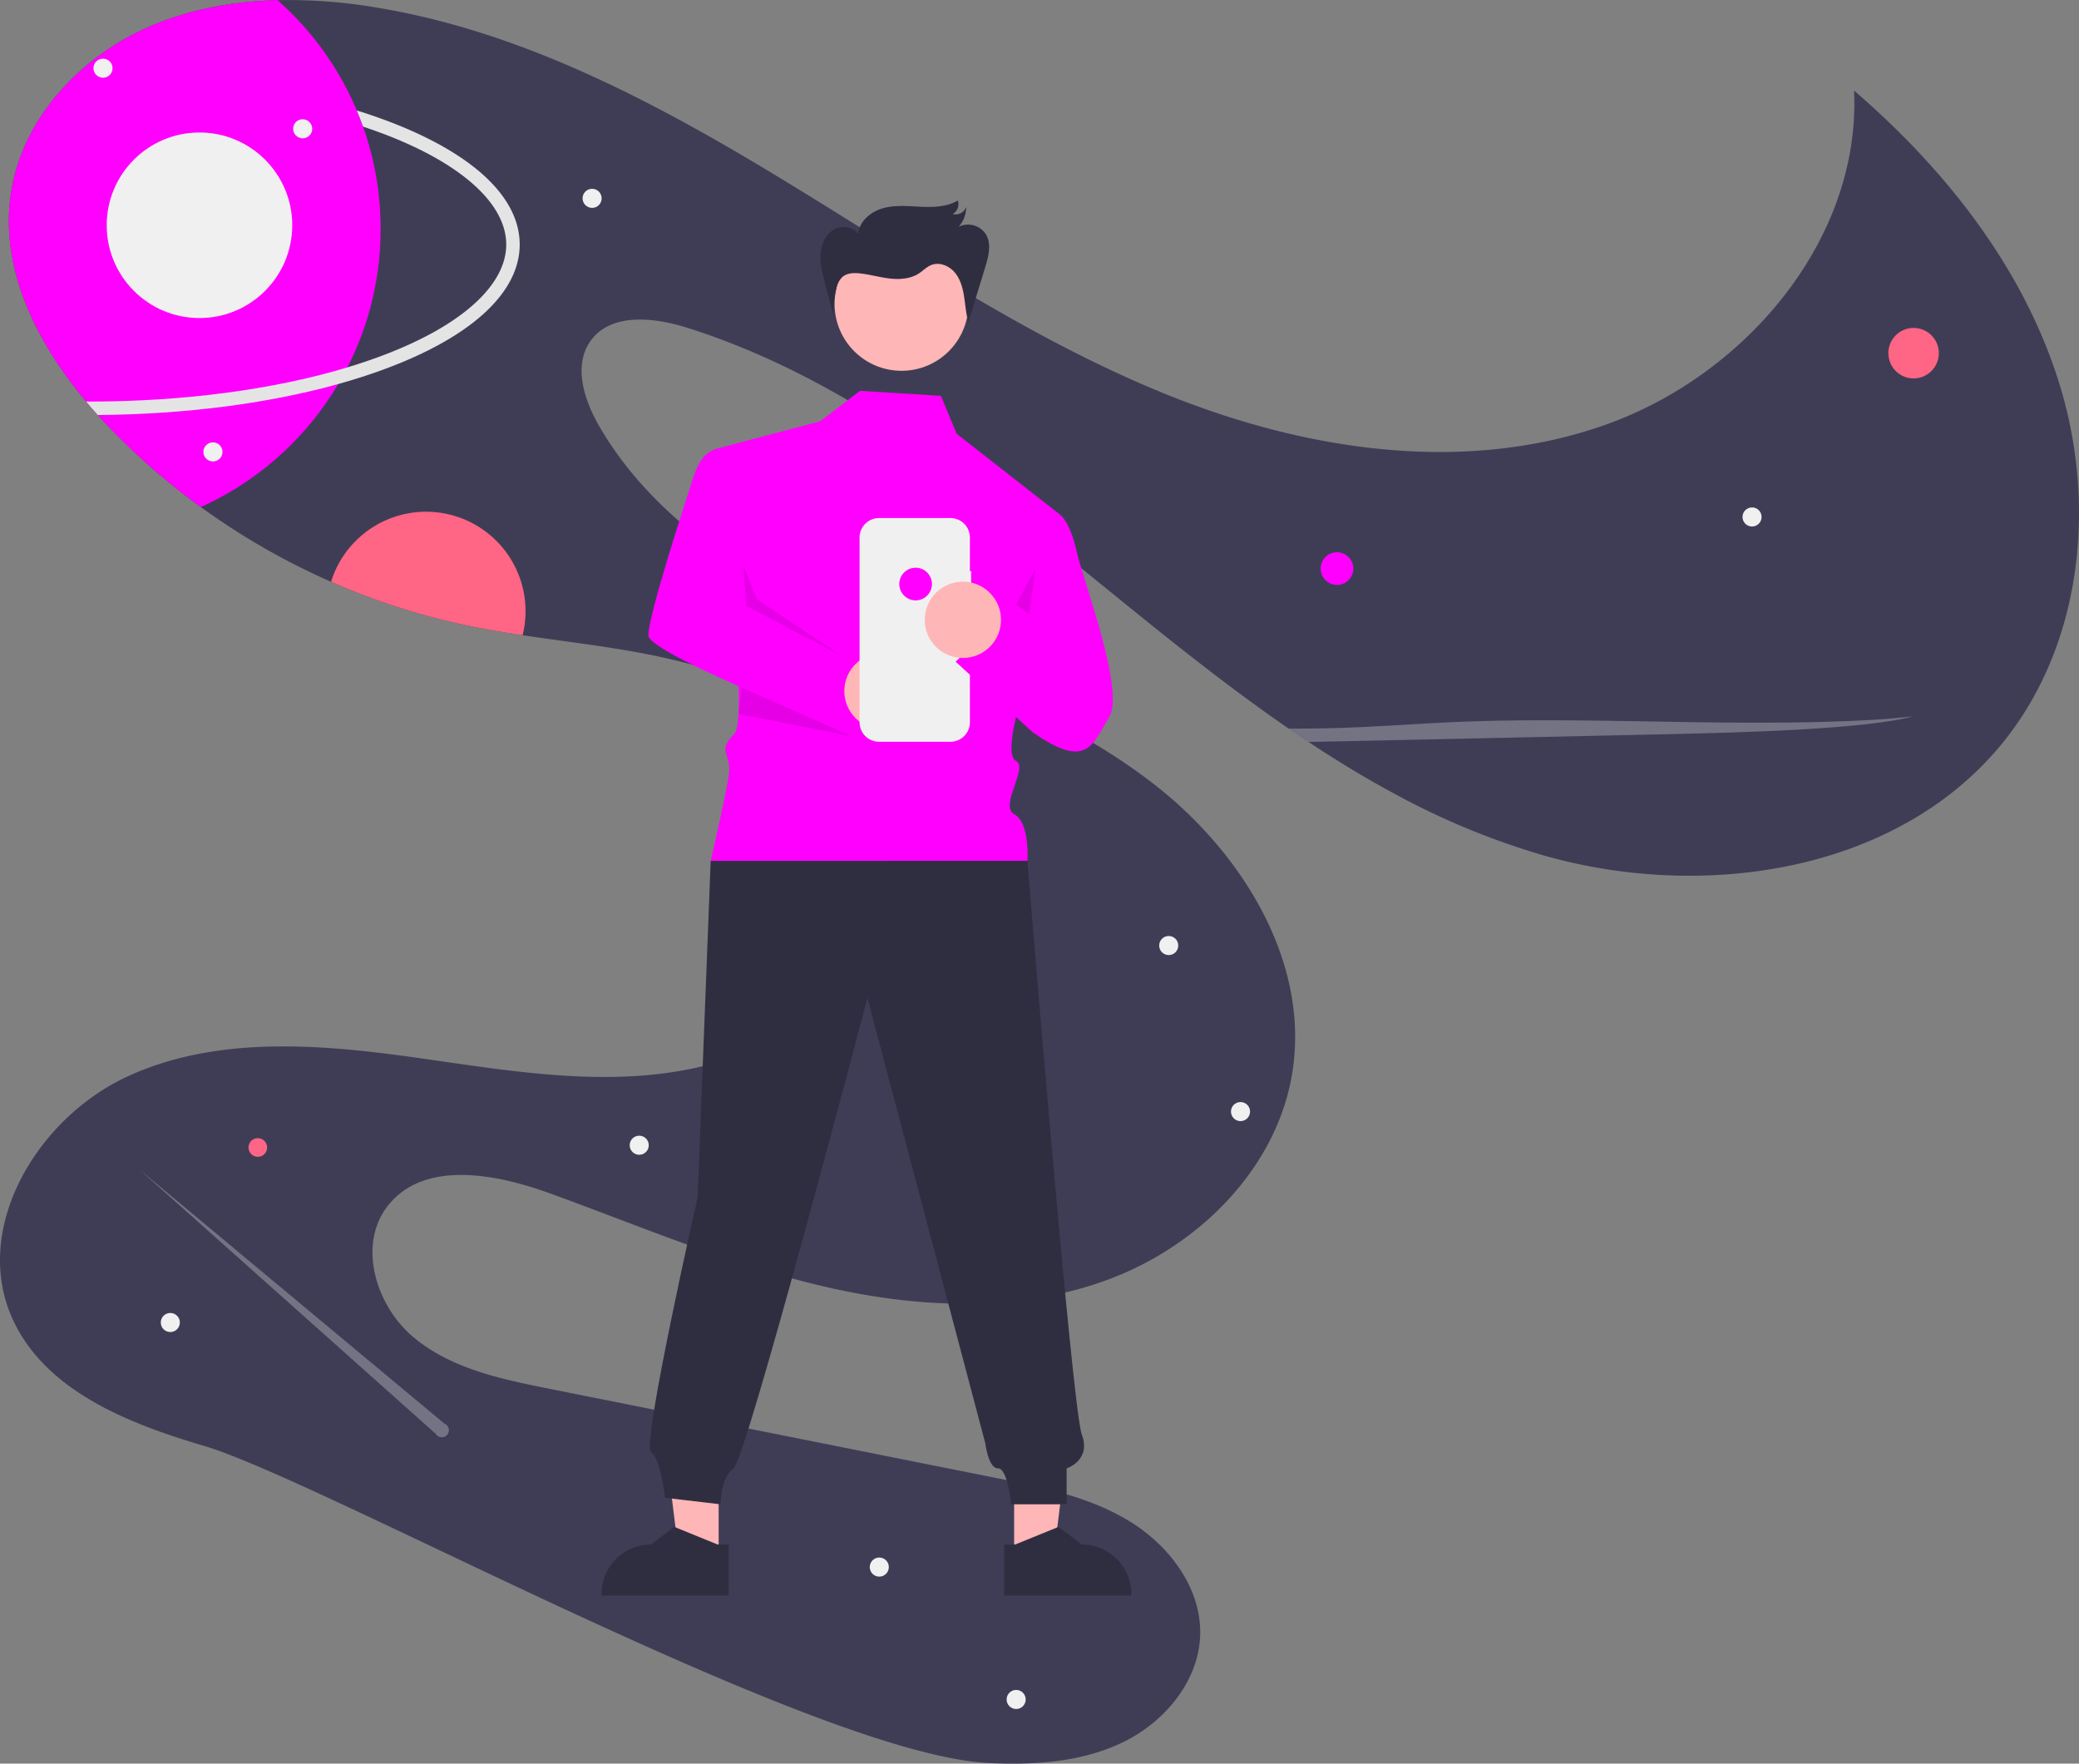 <svg xmlns="http://www.w3.org/2000/svg" data-name="Layer 1" width="926.632" height="785.994" viewBox="0 0 926.632 785.994" xmlns:xlink="http://www.w3.org/1999/xlink"><rect x="0" y="0" width="926.632" height="785.994" fill="#808080" stroke="none"/><path d="M1030.887,386.059c-46.34,59.26-133.78,72.83-206.13,52.19a335.51,335.51,0,0,1-68.1-28.35c-12.54-6.81-24.78-14.28-36.77-22.24-2.95-1.95-5.9-3.93-8.82-5.95q-2.985-2.04-5.95-4.13c-24.76-17.42-48.55-36.53-71.94-55.53-58.39-47.43-118.38-96.32-190.12-118.95-14.78-4.66-33.9-6.84-43.04,5.68-7.93,10.87-3.09,26.26,3.62,37.92,24.89,43.19,70.07,70.46,115.29,91.43,45.22,20.97,93.12,37.96,132.43,68.62,39.31,30.66,69.32,79.39,61.28,128.58-6.93,42.39-41.54,76.83-81.78,91.84-40.24,15-85.12,12.91-126.95,3.17-41.83-9.75-81.54-26.76-121.91-41.42-24.34-8.85-56.16-14.97-72.31,5.28-13.64,17.11-5.8,44.1,10.81,58.34s39.09,19.01,60.54,23.29q99.9,19.95,199.8,39.89c20.43,4.07,41.34,8.33,59.14,19.17,17.8,10.83,32.16,29.75,31.65,50.58-.51,20.53-15.54,38.67-33.96,47.76-18.41,9.08-39.67,10.48-60.18,9.5-76.86-3.68-297.21-125.79-350.06-141.4-33.96-10.02-71.09-24.74-85.41-57.12-17.83-40.31,11.51-89.08,51.56-107.49,40.04-18.42,86.46-14.34,130.1-8.14,43.64,6.2,88.72,14.09,131.2,2.31,42.479-11.78,81.4-50.18,77.21-94.06-3.65-38.18-38.04-66.95-74.23-79.63-28.33-9.93-58.47-12.63-88.229-17.1-8.26-1.23-16.49-2.61-24.64-4.31a307.086,307.086,0,0,1-60.75-19.5,312.924,312.924,0,0,1-58.04-33.31,305.265,305.265,0,0,1-40.32-35.01q-2.835-2.94-5.61-6.01c-1.76-1.96-3.5-3.96-5.2-6-22.12-26.43-38.46-58.98-33.56-92.52,4.89-33.45,30.96-61.3,62-74.68,17.94-7.73,37.29-11.19,56.88-11.69a233.796,233.796,0,0,1,42.78,3.08c65.41,10.46,125.35,42.24,181.96,76.65,56.6,34.41,111.76,72.18,173.29,96.71,61.53,24.54,131.57,34.93,193.99,12.74,62.42-22.18,113.7-82.7,110.65-148.87,41.4,35.65,76.58,80.46,92.16,132.82C1070.797,282.559,1064.536,343.019,1030.887,386.059Z" transform="translate(-136.684 -57.003)" fill="#3f3d56"/><circle cx="595.911" cy="253.394" r="7.278" fill="#ff00ff"/><circle cx="852.911" cy="157.394" r="11.252" fill="#ff6584"/><circle cx="114.911" cy="511.394" r="4.157" fill="#ff6584"/><path d="M370.927,329.399a44.43,44.43,0,0,1-1.3,10.7c-8.26-1.23-16.49-2.61-24.64-4.31a307.086,307.086,0,0,1-60.75-19.5,44.337,44.337,0,0,1,86.69,13.11Z" transform="translate(-136.684 -57.003)" fill="#ff6584"/><circle cx="780.911" cy="230.394" r="4.252" fill="#f0f0f0"/><circle cx="391.911" cy="698.394" r="4.252" fill="#f0f0f0"/><circle cx="452.911" cy="757.394" r="4.252" fill="#f0f0f0"/><circle cx="75.911" cy="589.394" r="4.252" fill="#f0f0f0"/><circle cx="284.911" cy="510.394" r="4.252" fill="#f0f0f0"/><circle cx="263.911" cy="88.394" r="4.252" fill="#f0f0f0"/><circle cx="520.911" cy="421.394" r="4.252" fill="#f0f0f0"/><circle cx="552.911" cy="495.394" r="4.252" fill="#f0f0f0"/><path d="M291.527,220.728q9.075-2.739,17.362-5.935c33.96-13.117,53.438-30.911,53.438-48.82s-19.478-35.703-53.438-48.82q-5.038-1.946-10.386-3.723a136.34,136.34,0,0,1-6.976,107.3Z" transform="translate(-136.684 -57.003)" fill="none"/><path d="M306.326,158.969a135.44,135.44,0,0,1-14.8,61.76q-1.935,3.78-4.1,7.43a136.431,136.431,0,0,1-61.23,54.82,305.269,305.269,0,0,1-40.32-35.01q-2.835-2.94-5.61-6.01c-1.76-1.96-3.5-3.96-5.2-6-22.12-26.43-38.46-58.98-33.56-92.52,4.89-33.45,30.96-61.3,62-74.68,17.94-7.73,37.29-11.19,56.88-11.69a136.126,136.126,0,0,1,35.33,49.16c1,2.37,1.92,4.77,2.79,7.2A135.756,135.756,0,0,1,306.326,158.969Z" transform="translate(-136.684 -57.003)" fill="#ff00ff"/><path d="M368.326,165.969c0,20.83-20.34,40.15-57.28,54.42-7.39,2.86-15.3,5.45-23.62,7.77-31.14,8.68-68.2,13.49-107.16,13.8-1.76-1.96-3.5-3.96-5.2-6,.42.01.84.01,1.26.01,42.31,0,82.45-5.36,115.2-15.24,6.05-1.83,11.85-3.81,17.36-5.94,33.96-13.11,53.44-30.91,53.44-48.82,0-17.91-19.48-35.7-53.44-48.82q-5.04-1.95-10.38-3.72c-.87-2.43-1.79-4.83-2.79-7.2q7.98,2.49,15.33,5.32C347.987,125.819,368.326,145.149,368.326,165.969Z" transform="translate(-136.684 -57.003)" fill="#e4e4e4"/><circle cx="45.911" cy="30.394" r="4.252" fill="#f0f0f0"/><circle cx="134.911" cy="57.394" r="4.252" fill="#f0f0f0"/><circle cx="88.911" cy="100.394" r="41.348" fill="#f0f0f0"/><path d="M989.197,376.239c-9.28,2.74-29.74,4.76-52.24,6-22.49,1.23-47.16,1.77-71.52,2.29q-63.959,1.38-127.91,2.77-8.791.195-17.64.36c-2.95-1.95-5.9-3.93-8.82-5.95,5.23.03,10.46,0,15.65-.1,22.17-.44,40.94-2.17,62.32-2.99,32.9-1.27,68.42-.27,102.71.24C926.036,379.379,965.106,379.189,989.197,376.239Z" transform="translate(-136.684 -57.003)" fill="#f0f0f0" opacity="0.3"/><path d="M334.767,691.47,198.846,578.239,330.891,696.006a3.151,3.151,0,1,0,3.876-4.535Z" transform="translate(-136.684 -57.003)" fill="#f0f0f0" opacity="0.3"/><circle cx="94.911" cy="201.394" r="4.252" fill="#f0f0f0"/><polygon points="452.017 694.074 469.604 694.073 477.971 626.236 452.014 626.237 452.017 694.074" fill="#ffb6b6"/><path d="M584.215,745.335l4.95-0,19.327-7.86,10.359,7.859h.001a22.074,22.074,0,0,1,22.073,22.072v.717l-56.709.002Z" transform="translate(-136.684 -57.003)" fill="#2f2e41"/><polygon points="320.308 694.074 302.721 694.073 294.354 626.236 320.311 626.237 320.308 694.074" fill="#ffb6b6"/><path d="M461.477,768.125l-56.709-.002v-.717a22.074,22.074,0,0,1,22.073-22.072h.001l10.359-7.859,19.327,7.86,4.95 0Z" transform="translate(-136.684 -57.003)" fill="#2f2e41"/><path d="M520.009,231.191,502.201,244.751,454.896,257.279s16.95,118.96,8.95,126.96-.785,8.215-2.393,18.608-8.013,37.831-8.013,37.831l141.188,0s1.138-17.052-5.822-20.745,6.416-20.929.728-23.811,2.312-27.882,2.312-27.882l17.337-81.85-46.114-36.08-7.013-16.898Z" transform="translate(-136.684 -57.003)" fill="#ff00ff"/><circle cx="405.545" cy="274.328" r="6.161" fill="#f2f2f2"/><path d="M453.441,440.678l-5.822,149.921S422.48,701.328,426.846,704.239s6.216,20.269,6.216,20.269l24.744,2.911s0-11.644,5.822-16.011,59.677-209.598,59.677-209.598l52.54,198.429s1.315,11.169,5.682,11.169,5.822,16.011,5.822,16.011h24.744v-16.011s11.118-3.525,6.752-15.169-24.218-255.562-24.218-255.562Z" transform="translate(-136.684 -57.003)" fill="#2f2e41"/><circle cx="401.817" cy="135.415" r="29.839" fill="#ffb6b6"/><polygon points="452.85 269.414 458.672 273.781 461.583 253.403 452.85 269.414" opacity="0.1" style="isolation:isolate"/><path d="M457.687,257.163s-7.278-1.456-11.644,11.644-20.378,62.588-20.378,71.322S525.375,387.396,525.375,387.396L515,351l-45.669-23.971Z" transform="translate(-136.684 -57.003)" fill="#ff00ff"/><circle cx="393.316" cy="307.997" r="17" fill="#ffb6b6"/><polygon points="331.316 251.997 332.647 270.026 374.878 292.192 337.316 266.997 331.316 251.997" opacity="0.1" style="isolation:isolate"/><path d="M569.523,311.57h-.548V296.562a8.686,8.686,0,0,0-8.686-8.686H528.492a8.686,8.686,0,0,0-8.686,8.686v82.337a8.686,8.686,0,0,0,8.686,8.686h31.797a8.686,8.686,0,0,0,8.686-8.686V322.254h.548Z" transform="translate(-136.684 -57.003)" fill="#f0f0f0"/><path d="M609.184,286.39s4.367,2.911,7.278,16.011,21.833,62.588,14.555,74.233-9.426,24.072-34.17,6.606l-34.24-31.35,24.744-23.289,10.189,7.278Z" transform="translate(-136.684 -57.003)" fill="#ff00ff"/><circle cx="408.095" cy="260.292" r="7.278" fill="#ff00ff"/><circle cx="429.163" cy="276.236" r="17" fill="#ffb6b6"/><polygon points="330.514 306.41 379.316 327.997 329.158 318.194 330.514 306.41" opacity="0.1" style="isolation:isolate"/><path d="M508.397,198.365,504.3,182.773c-1.069-4.068-2.147-8.219-1.907-12.418s2.022-8.533,5.56-10.808,8.939-1.738,11.216,1.799c.433-5.648,5.571-9.992,11.022-11.531s11.239-.93,16.897-.671,11.631.078,16.514-2.791a5.112,5.112,0,0,1-2.289,6.041,4.963,4.963,0,0,0,5.995-3.162,12.88,12.88,0,0,1-3.381,8.845A9.475,9.475,0,0,1,576.173,161.545c2.492,4.321,1.096,9.747-.362,14.517l-7.484,24.482c-1.135-3.722-1.349-7.651-1.956-11.494s-1.687-7.768-4.224-10.718-6.846-4.659-10.451-3.194c-2.022.822-3.565,2.489-5.39,3.686-3.746,2.455-8.512,2.807-12.963,2.308s-8.789-1.767-13.24-2.273c-2.787-.317-5.896-.233-7.999,1.623a10.281,10.281,0,0,0-2.738,5.467,43.486,43.486,0,0,0-1.158,12.541" transform="translate(-136.684 -57.003)" fill="#2f2e41"/></svg>
